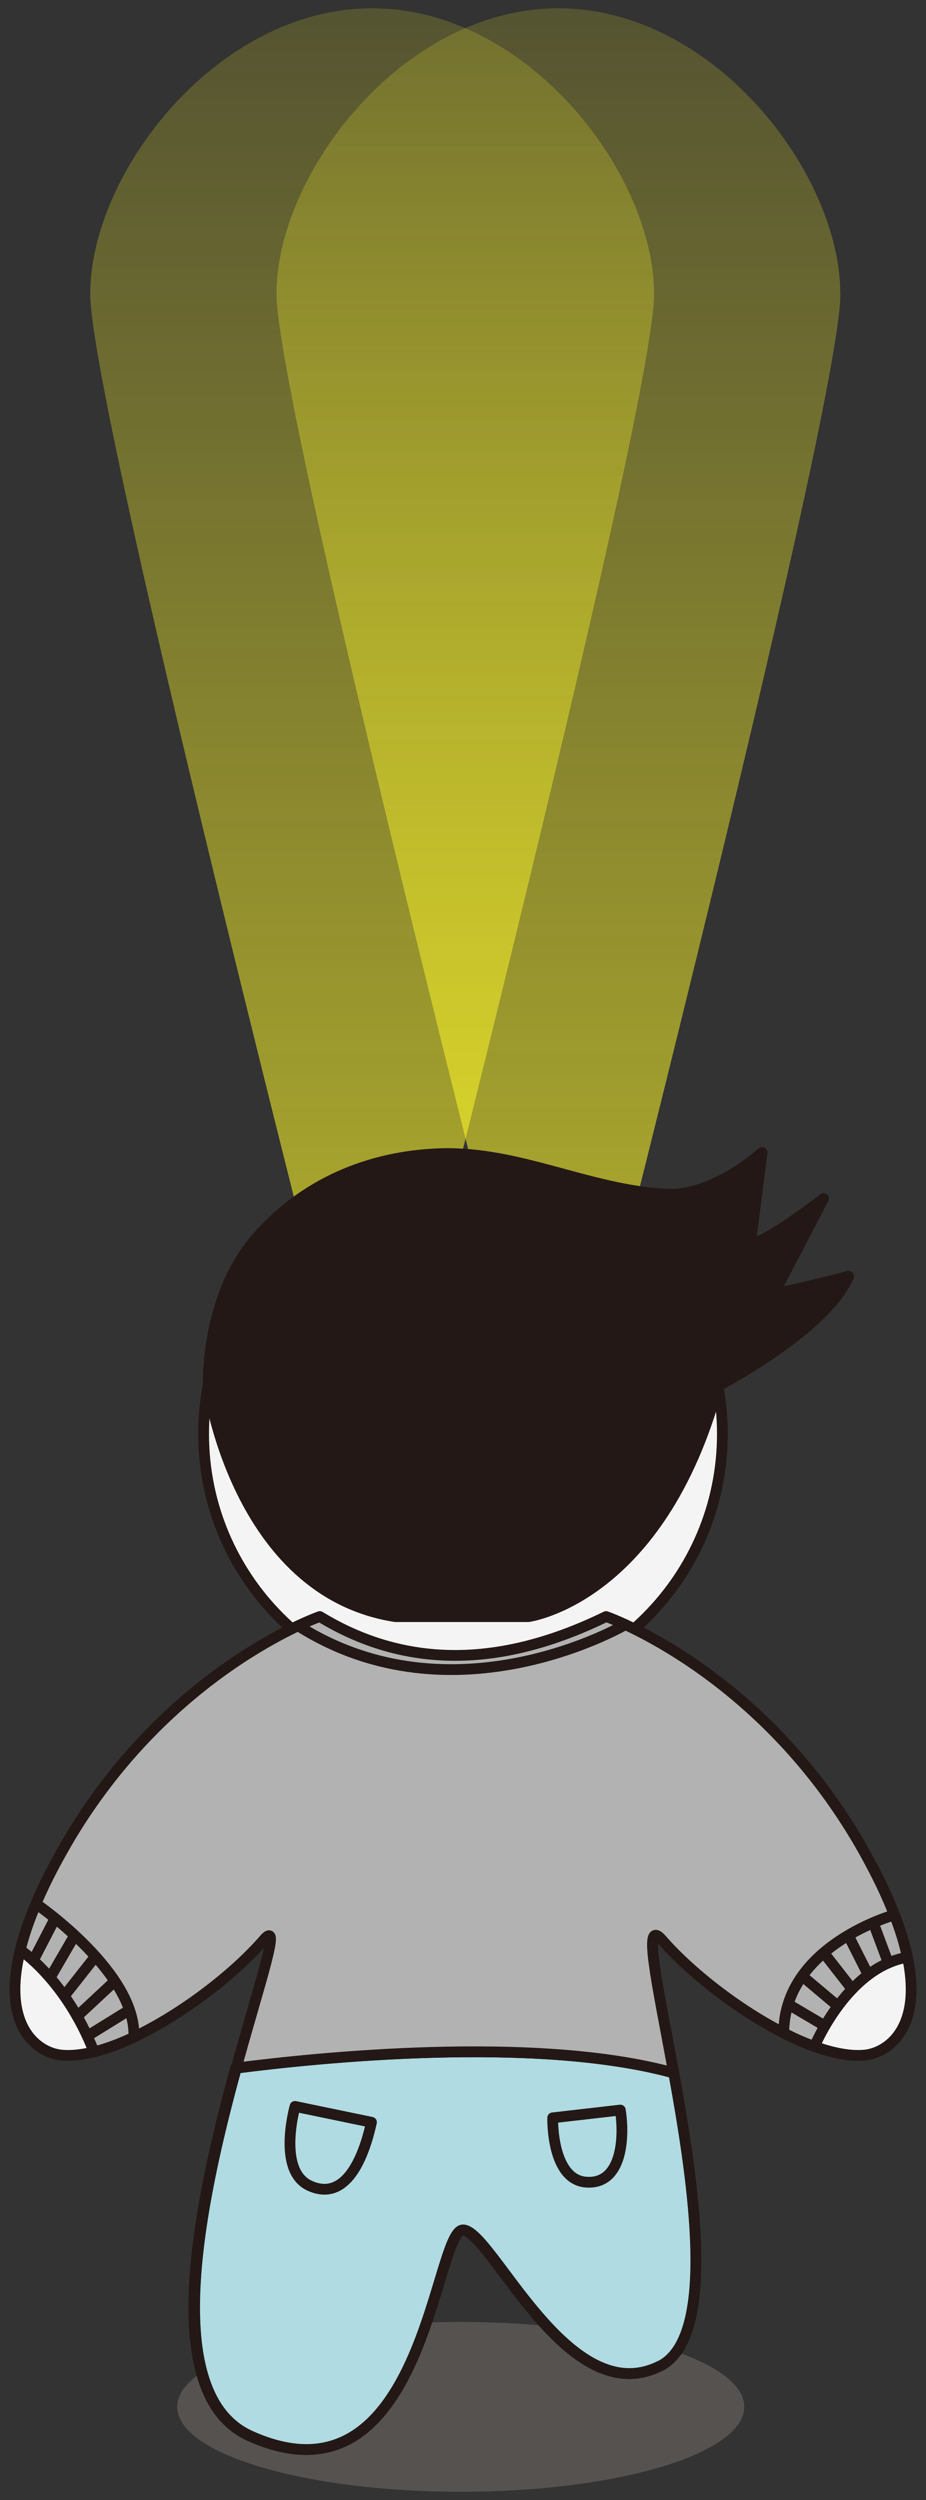 <svg width="86" height="232" viewBox="0 0 86 232" fill="none" xmlns="http://www.w3.org/2000/svg">
<rect x="0" y="0" width="86" height="232" fill="#333333" stroke="none"/>
<g clip-path="url(#clip0_188_2405)">
<mask id="mask0_188_2405" style="mask-type:luminance" maskUnits="userSpaceOnUse" x="0" y="0" width="86" height="232">
<path d="M86 0H0V232H86V0Z" fill="white"/>
</mask>
<g mask="url(#mask0_188_2405)">
<path opacity="0.5" d="M42.79 231.23C57.332 231.23 69.12 227.702 69.12 223.35C69.12 218.998 57.332 215.47 42.79 215.47C28.248 215.47 16.46 218.998 16.46 223.35C16.46 227.702 28.248 231.23 42.79 231.23Z" fill="#7A736E"/>
<path d="M60.74 27.26C60.74 16.11 49.02 0.77 34.56 0.77C20.1 0.77 8.38 16.11 8.38 27.26C8.38 38.41 34.6 139.8 34.6 139.8C34.6 139.8 60.75 38.4 60.75 27.26H60.74Z" fill="url(#paint0_linear_188_2405)"/>
<path d="M78.04 27.26C78.04 16.11 66.32 0.77 51.86 0.77C37.4 0.77 25.68 16.11 25.68 27.26C25.68 38.41 51.9 139.8 51.9 139.8C51.9 139.8 78.05 38.4 78.05 27.26H78.04Z" fill="url(#paint1_linear_188_2405)"/>
<path d="M43 206.93C45.68 206.93 52.75 223.88 61.31 219.55C70.51 214.89 57.19 175.07 61.49 180.01C65.79 184.96 75.03 191.2 80.3 190.71C83.01 190.46 88.49 186.57 80.3 171.9C70.92 155.09 56.3 150.01 56.3 150.01H29.71C29.71 150.01 15.09 155.09 5.71 171.9C-2.48 186.58 3 190.46 5.71 190.71C10.98 191.2 20.22 184.95 24.52 180.01C28.82 175.07 9.16 219.69 23.27 226.05C39.34 233.29 40.33 206.93 43 206.93Z" fill="#F4F4F4" stroke="#231815" stroke-linecap="round" stroke-linejoin="round"/>
<path d="M61.23 219.55C52.67 223.88 45.6 206.93 42.93 206.93C40.26 206.93 39.27 233.29 23.19 226.05C14.64 222.2 18.48 204.33 21.88 191.92C28.92 191.01 49.55 188.8 62.5 192.37C64.44 203.04 66.44 216.92 61.24 219.56L61.23 219.55Z" fill="#F4F4F4" stroke="#231815" stroke-linecap="round" stroke-linejoin="round"/>
<path d="M61.3 219.55C52.74 223.88 45.67 206.93 43 206.93C40.33 206.93 39.34 233.29 23.26 226.05C14.71 222.2 18.55 204.33 21.95 191.92C28.99 191.01 49.62 188.8 62.57 192.37C64.51 203.04 66.51 216.92 61.31 219.56L61.3 219.55Z" fill="#B0DBE2" stroke="#231815" stroke-linecap="round" stroke-linejoin="round"/>
<path d="M43 157.15C56.305 157.15 67.09 146.365 67.09 133.06C67.09 119.755 56.305 108.97 43 108.97C29.696 108.97 18.91 119.755 18.91 133.06C18.91 146.365 29.696 157.15 43 157.15Z" fill="#F4F4F4" stroke="#231815" stroke-linecap="round" stroke-linejoin="round"/>
<path d="M84.27 181.63C78.67 182.56 75.64 189.91 75.64 189.91C74.71 189.58 73.76 189.16 72.79 188.66C72.79 180.53 83.07 177.7 83.07 177.7C83.64 179.16 84.03 180.47 84.27 181.63Z" fill="#B2B2B2" stroke="#231815" stroke-linecap="round" stroke-linejoin="round"/>
<path d="M12.44 189.04C11.16 189.65 9.9 190.12 8.73 190.41C6.13 183.73 1.88 180.95 1.88 180.95C2.19 179.68 2.67 178.26 3.35 176.66C3.63 176.86 12.71 183.15 12.44 189.03V189.04Z" fill="#B2B2B2" stroke="#231815" stroke-linecap="round" stroke-linejoin="round"/>
<path d="M8.87 181.54L5.97 185.22" stroke="#231815" stroke-linecap="round" stroke-linejoin="round"/>
<path d="M10.67 183.84L7.16 187.11" stroke="#231815" stroke-linecap="round" stroke-linejoin="round"/>
<path d="M12.04 186.51L8.11 188.94" stroke="#231815" stroke-linecap="round" stroke-linejoin="round"/>
<path d="M6.94 179.59L4.65 183.53" stroke="#231815" stroke-linecap="round" stroke-linejoin="round"/>
<path d="M5.12 178.01L3.09 181.93" stroke="#231815" stroke-linecap="round" stroke-linejoin="round"/>
<path d="M76.5 181.21L79.14 184.59" stroke="#231815" stroke-linecap="round" stroke-linejoin="round"/>
<path d="M78.78 179.59L80.63 183.26" stroke="#231815" stroke-linecap="round" stroke-linejoin="round"/>
<path d="M81.1 178.42L82.5 182.16" stroke="#231815" stroke-linecap="round" stroke-linejoin="round"/>
<path d="M74.5 183.37L77.82 186.16" stroke="#231815" stroke-linecap="round" stroke-linejoin="round"/>
<path d="M73.19 185.98L76.61 188" stroke="#231815" stroke-linecap="round" stroke-linejoin="round"/>
<path d="M83.07 177.69C83.07 177.69 72.79 180.53 72.79 188.65C68.53 186.49 64.09 183.01 61.48 180.01C59.61 177.86 61.07 184.16 62.56 192.36C49.62 188.8 28.98 191 21.94 191.91C24.16 183.82 26.19 178.05 24.5 180.01C21.74 183.19 16.92 186.91 12.43 189.03C12.7 183.15 3.62 176.85 3.34 176.66C3.95 175.21 4.73 173.63 5.7 171.9C15.08 155.09 29.7 150.01 29.7 150.01C37.59 154.82 46.45 154.82 56.29 150.01C56.29 150.01 70.91 155.09 80.29 171.9C81.49 174.06 82.4 175.98 83.06 177.69H83.07Z" fill="#B2B2B2" stroke="#231815" stroke-linecap="round" stroke-linejoin="round"/>
<path d="M58.08 150.76C58.08 150.76 42.19 160.08 27.69 150.87" stroke="#231815" stroke-linecap="round" stroke-linejoin="round"/>
<path d="M71.93 119.94L76.48 111.23C76.48 111.23 70.97 115.5 69.7 115.39L70.78 106.94C70.78 106.94 66.34 111.02 61.96 110.82C54.74 110.49 48.23 106.82 40.87 107.06C34.29 107.28 28.09 109.85 23.66 115.08C20.67 118.61 19.33 123.89 19.33 128.62C19.33 128.62 21.94 147.72 36.71 150.02H49.07C49.07 150.02 61.31 148.4 66.68 128.62C66.68 128.62 76.76 123.37 78.81 118.43C78.81 118.43 72.64 120.05 71.94 119.95L71.93 119.94Z" fill="#231815" stroke="#231815" stroke-linecap="round" stroke-linejoin="round"/>
<path d="M57.6 195.81L51.33 196.53C51.33 196.53 51.18 202.29 54.47 202.5C57.76 202.71 58.02 198.39 57.61 195.81H57.6Z" stroke="#231815" stroke-linecap="round" stroke-linejoin="round"/>
<path d="M34.49 196.94L27.4 195.47C27.4 195.47 25.71 201.41 28.74 202.82C31.77 204.22 33.59 201.06 34.5 196.94H34.49Z" fill="#B0DBE2" stroke="#231815" stroke-linecap="round" stroke-linejoin="round"/>
</g>
</g>
<defs>
<linearGradient id="paint0_linear_188_2405" x1="34.56" y1="-3.04" x2="34.56" y2="146.7" gradientUnits="userSpaceOnUse">
<stop stop-color="#FFF929" stop-opacity="0.15"/>
<stop offset="1" stop-color="#FFF929" stop-opacity="0.7"/>
</linearGradient>
<linearGradient id="paint1_linear_188_2405" x1="51.86" y1="-3.04" x2="51.86" y2="146.7" gradientUnits="userSpaceOnUse">
<stop stop-color="#FFF929" stop-opacity="0.15"/>
<stop offset="1" stop-color="#FFF929" stop-opacity="0.7"/>
</linearGradient>
<clipPath id="clip0_188_2405">
<rect width="86" height="232" fill="white"/>
</clipPath>
</defs>
</svg>

